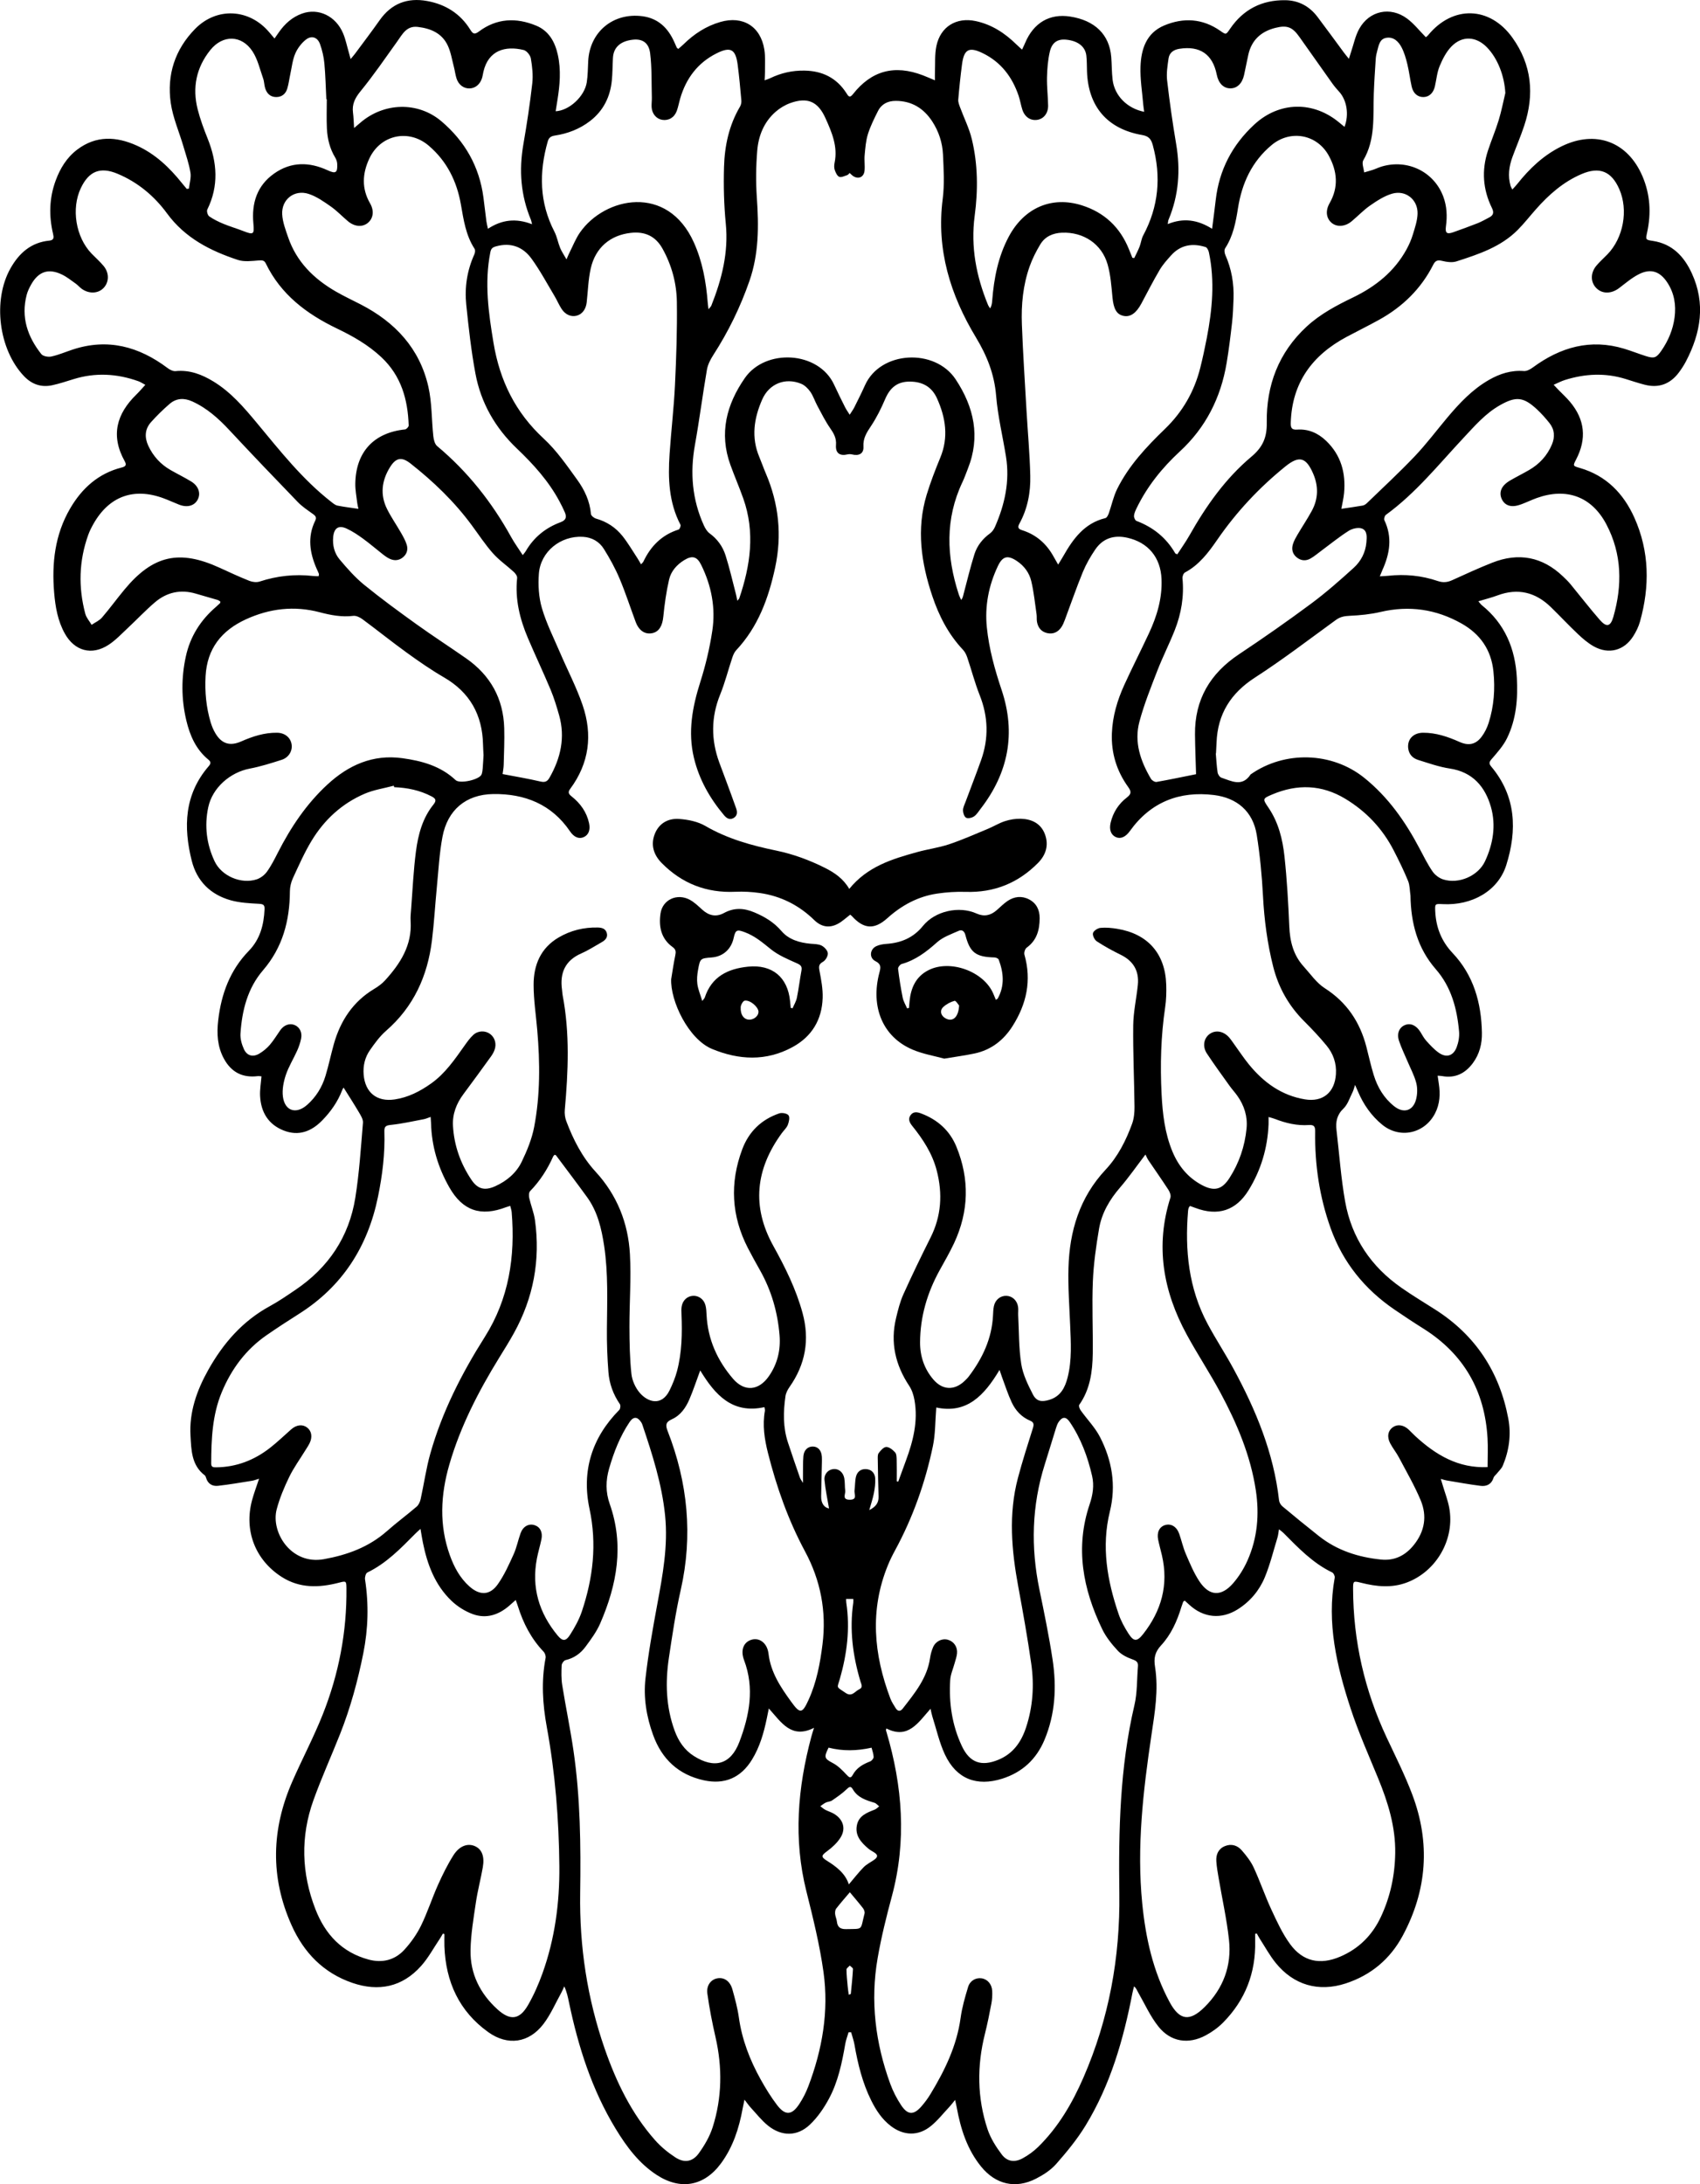 <?xml version="1.0" encoding="UTF-8"?>
<svg id="Layer_1" data-name="Layer 1" xmlns="http://www.w3.org/2000/svg" viewBox="0 0 700.66 900">
  <path d="M609.29,247.73c.74.86,1,1.28,1.37,1.58,9.57,7.69,13.85,17.94,14.51,29.96.47,8.58-.22,17.05-4.02,24.86-1.54,3.18-4.04,5.95-6.38,8.67-1.05,1.22-1.15,1.87-.15,3.07,10.28,12.26,10.71,26.21,6.2,40.59-3.33,10.59-14.07,16.76-26.25,16.09-3.15-.17-3.17-.12-3.03,2.98.31,6.59,2.55,12.31,7.14,17.16,8.69,9.19,11.85,20.51,12.1,32.83.09,4.54-1,8.87-3.76,12.57-3.15,4.23-7.29,6.32-12.68,5.31-.47-.09-.95-.08-1.81-.15.17,1.2.31,2.21.47,3.22.66,4.24.49,8.36-1.53,12.29-4.31,8.37-14.52,10.63-21.8,4.67-4.47-3.66-7.71-8.32-9.97-13.64-.31-.72-.62-1.43-1.2-2.75-.47,1.41-.64,2.21-.99,2.91-1.19,2.33-1.99,5.11-3.79,6.83-2.75,2.63-3.27,5.52-2.87,8.93,1.15,9.81,1.83,19.7,3.56,29.4,2.66,14.97,10.68,26.79,23.14,35.49,4.52,3.16,9.25,6.01,13.91,8.97,16.65,10.57,26.57,25.71,30.19,44.98,1.24,6.61.34,13.16-2.27,19.39-.51,1.21-1.61,2.18-2.45,3.25-.45.57-1.14,1.05-1.34,1.69-.84,2.7-2.85,3.68-5.34,3.37-4.71-.58-9.39-1.46-14.07-2.23-.62-.1-1.23-.32-2.35-.63.36,1.19.61,1.99.85,2.8.89,3,2.03,5.95,2.61,9,2.45,12.95-5.19,26.32-17.53,30.92-6.23,2.32-12.47,1.67-18.72.09-3.26-.82-3.37-.8-3.36,2.55.06,21.43,4.75,41.81,13.84,61.21,3.63,7.75,7.51,15.43,10.53,23.43,7.55,19.93,6.16,39.48-3.93,58.25-5.16,9.6-13.07,16.25-23.5,19.65-11.18,3.64-21.44.67-28.83-8.46-2.47-3.05-4.37-6.56-6.52-9.88-.47-.72-.85-1.5-1.28-2.25-.22.04-.44.08-.67.13,0,1.01-.02,2.01,0,3.02.29,13.02-4.05,24.27-13.19,33.53-2.05,2.08-4.54,3.87-7.11,5.26-7.17,3.87-14.49,2.78-19.57-3.59-3.39-4.25-5.66-9.39-8.4-14.15-.43-.75-.68-1.6-1.64-2.41-.22.89-.49,1.77-.66,2.67-3.71,19.2-9.06,37.87-19.34,54.7-3.45,5.65-7.73,10.85-12.11,15.83-2.22,2.52-5.3,4.5-8.33,6.05-8.39,4.29-16.58,2.39-22.55-4.93-5.8-7.11-8.47-15.54-10.09-24.4-.15-.84-.36-1.67-.68-3.13-1.02,1.25-1.58,2.03-2.23,2.72-2.59,2.75-4.95,5.79-7.87,8.14-5.15,4.13-11.15,3.9-16.4-.11-3.62-2.77-6.06-6.47-8.06-10.49-3.64-7.31-5.54-15.13-6.93-23.12-.3-1.7-.9-3.34-1.37-5.02-.35,0-.69,0-1.04-.01-.46,1.59-1.08,3.14-1.36,4.76-1.35,7.82-2.96,15.62-6.74,22.65-2.07,3.85-4.67,7.65-7.82,10.64-5.21,4.96-11.67,4.95-17.29.43-2.66-2.14-4.81-4.93-7.16-7.46-.76-.82-1.39-1.76-2.54-3.24-.36,1.7-.58,2.69-.76,3.68-1.48,8.11-3.97,15.84-8.91,22.56-6.99,9.49-16.78,11.19-26.64,4.69-7.27-4.79-12.31-11.59-16.75-18.88-9.82-16.12-15.44-33.8-19.27-52.14-.45-2.15-.87-4.3-1.94-6.59-.38.82-.71,1.67-1.15,2.47-2.43,4.38-4.43,9.09-7.43,13.03-5.97,7.83-14.7,9.1-22.72,3.38-12.05-8.61-17.56-20.78-18.1-35.38-.06-1.68,0-3.37,0-5.05-.21-.06-.42-.13-.63-.19-.43.72-.82,1.46-1.29,2.15-2.52,3.75-4.69,7.82-7.67,11.16-7.75,8.69-17.49,10.72-28.35,6.99-11.92-4.09-20-12.44-25.07-23.79-8.84-19.76-8.29-39.54.32-59.19,4.06-9.28,8.83-18.27,12.56-27.67,6.59-16.62,9.94-33.96,9.75-51.91-.03-3.09-.12-3.11-3.12-2.33-8.16,2.11-16.12,2.38-23.59-2.4-10.84-6.94-15.57-19.03-12.2-31.56.76-2.84,1.81-5.59,2.9-8.89-1.2.36-2,.69-2.82.83-4.69.74-9.38,1.57-14.1,2.09-2.3.26-4.18-.78-4.91-3.25-.11-.38-.27-.85-.56-1.07-5.5-4.16-5.53-10.45-5.87-16.32-.57-9.74,2.59-18.67,7.3-27.08,6.16-10.99,14.15-20.19,25.4-26.31,3.68-2,7.15-4.41,10.63-6.76,13.53-9.15,22-21.77,24.59-37.87,1.64-10.22,2.29-20.61,3.16-30.94.12-1.4-.9-3.01-1.69-4.35-2.01-3.42-4.18-6.75-6.29-10.13,0,.01-.37.48-.57,1.01-1.82,4.78-4.7,8.87-8.24,12.5-4.45,4.57-9.72,6.6-15.92,4.15-6.34-2.5-9.36-7.59-9.69-14.24-.13-2.6.35-5.23.57-8.06-.5-.03-1.04-.15-1.55-.09-6.25.77-10.87-1.6-13.9-7.14-2.74-5-3.02-10.39-2.38-15.87,1.25-10.83,4.86-20.65,12.63-28.63,4.64-4.77,6.19-10.73,6.47-17.17.07-1.73-.52-2.1-2.28-2.2-3.91-.21-7.93-.41-11.67-1.45-8.31-2.33-13.93-7.86-16.05-16.27-3.51-13.95-3.05-27.34,6.94-38.94.81-.93,1.15-1.73-.03-2.69-5.18-4.22-7.68-9.98-9.17-16.27-2.06-8.72-2.09-17.48-.2-26.23,1.79-8.27,6.08-15.05,12.48-20.53.56-.48,1.1-.99,1.63-1.5.09-.09.07-.31.14-.64-.34-.21-.7-.55-1.12-.68-3-.89-6.02-1.72-9.02-2.61-6.29-1.86-11.99-.56-16.88,3.62-3.87,3.31-7.38,7.05-11.11,10.53-2.58,2.41-5.04,5.06-7.97,6.96-6.91,4.5-14,2.54-18.01-4.66-2.92-5.23-3.91-11-4.4-16.86-1.02-12.14.31-23.9,6.58-34.65,4.87-8.36,11.64-14.47,21.26-16.91,1.53-.39,2.16-.95,1.26-2.56-5.95-10.64-3.3-19.61,4.74-27.46,1.22-1.19,2.33-2.51,3.74-4.04-.97-.51-1.89-1.15-2.9-1.51-8.8-3.13-17.69-3.63-26.68-.84-2.91.9-5.81,1.86-8.78,2.51-4.55.99-8.46-.39-11.66-3.76-10.43-10.97-12.98-31.24-5.55-44.41,3.54-6.28,8.49-10.69,16-11.42,2.02-.2,1.87-1.38,1.54-2.8-1.74-7.4-1.58-14.71,1.06-21.9,1.85-5.05,4.58-9.54,8.91-12.81,7.78-5.88,16.11-5.45,24.54-1.65,7.61,3.43,13.49,9.05,18.64,15.49.64.8,1.31,1.58,1.96,2.36.3-.04.59-.09.89-.13.25-2.21.98-4.5.63-6.61-.62-3.7-1.87-7.3-2.94-10.92-1.74-5.91-4.3-11.69-5.17-17.71-1.67-11.63,1.71-22.08,10.04-30.57,8.88-9.05,22.27-8.37,30.5,1.35.67.79,1.35,1.58,2.22,2.62.71-1.03,1.21-1.75,1.72-2.47,2.46-3.53,5.51-6.34,9.63-7.81,6.74-2.4,13.89.98,16.91,8.15,1.05,2.48,1.58,5.19,2.34,7.79.22.74.4,1.49.76,2.81.88-1.06,1.41-1.64,1.87-2.27,3.38-4.57,6.83-9.09,10.1-13.74,4.86-6.9,11.46-9.4,19.6-7.91,7.57,1.38,13.66,5.2,17.76,11.82,1.05,1.7,1.72,2.13,3.54.75,7.34-5.51,15.42-5.82,23.63-2.42,5.22,2.16,7.74,6.7,8.91,12.03,1.37,6.23.84,12.45-.17,18.67-.25,1.51-.48,3.02-.73,4.57,5.61-.27,11.92-6.12,12.82-11.9.44-2.84.45-5.74.59-8.62.55-12.13,10.27-20.24,22.38-18.63,6.44.86,10.46,4.79,13.04,10.47.37.82.72,1.66,1.1,2.48.06.13.24.21.61.52.73-.64,1.53-1.29,2.26-2,4.32-4.22,9.25-7.43,15.08-9.11,9.29-2.68,16.6,1.82,18.13,11.35.49,3.05.22,6.23.26,9.35.01.96-.08,1.92-.14,3.34,1.03-.38,1.69-.57,2.3-.87,4.46-2.16,9.15-3.21,14.1-3.13,7.36.11,13.24,2.97,17.29,9.26.7,1.09,1.27,2.29,2.66.52,7.66-9.77,17.14-12.32,28.87-7.84,1.52.58,3,1.24,4.97,2.06,0-1.31-.03-2.23,0-3.15.16-3.69-.14-7.48.62-11.04,1.69-7.95,8.23-11.91,16.17-10.22,6.57,1.4,11.98,4.91,16.72,9.56.68.67,1.41,1.29,2.4,2.2.53-1.13.92-1.91,1.25-2.71,3.49-8.34,10.1-12.23,18.58-10.91,10.21,1.58,16.2,7.45,16.93,16.67.25,3.12.19,6.27.56,9.37.79,6.53,5.97,11.82,13.02,13.21-.14-1.04-.3-1.95-.38-2.87-.43-5.24-1.32-10.5-1.14-15.72.24-7.19,2.39-13.9,9.77-16.99,7.94-3.33,15.79-2.88,23.04,2.16,2.47,1.72,2.37,1.75,4.14-.84,5.45-7.97,13.1-11.84,22.67-11.73,5.52.06,10.02,2.49,13.35,6.9,3.68,4.86,7.25,9.8,10.88,14.7.53.71,1.1,1.38,2.04,2.55.41-1.3.65-2.09.91-2.87,1.08-3.18,1.74-6.6,3.35-9.49,4.15-7.46,12.82-9.32,19.7-4.24,2.85,2.1,5.1,5.02,7.76,7.71.17-.15.63-.46.97-.88,10.15-12.35,25.4-11.93,34.7,1.06,8.01,11.18,9.13,23.4,4.88,36.24-1.45,4.38-3.28,8.62-4.87,12.95-1.42,3.87-1.94,7.83-.77,11.88.11.38.34.72.73,1.5.8-.89,1.44-1.54,2.01-2.25,5.07-6.4,10.87-11.92,18.29-15.55,14.01-6.86,27.26-1.95,33.35,12.37,3.17,7.46,3.62,15.15,1.92,23.02-.68,3.15-.66,3.12,2.37,3.59,7.99,1.22,12.83,6.38,16.01,13.29,5.76,12.49,3.76,24.57-2.38,36.32-.84,1.6-1.83,3.13-2.91,4.58-3.58,4.79-8.31,6.57-14.14,5.06-2.63-.68-5.21-1.54-7.81-2.35-8.4-2.62-16.75-2.2-25.05.41-1.45.45-2.81,1.18-4.63,1.97.89.94,1.42,1.51,1.96,2.07,1.6,1.65,3.32,3.21,4.8,4.97,6.13,7.3,6.91,15.22,2.53,23.67-1.42,2.74-1.41,2.72,1.56,3.58,10.83,3.15,17.97,10.53,22.43,20.49,6.22,13.89,6.37,28.28,2.31,42.78-.59,2.11-1.6,4.17-2.78,6.03-3.76,5.96-10.15,7.64-16.31,4.18-2.33-1.31-4.45-3.12-6.41-4.97-3.83-3.62-7.43-7.47-11.21-11.16-6.32-6.16-13.61-7.99-22.02-4.85-2.43.91-4.97,1.53-7.89,2.42ZM369.55,610.36c.22.06.43.12.65.18,1.06-2.9,2.1-5.8,3.18-8.7,2.98-8.05,5.06-16.25,3.53-24.9-.36-2.03-1.04-4.18-2.17-5.88-5.72-8.62-7.87-17.88-5.41-28.01.79-3.28,1.61-6.61,2.98-9.67,3.55-7.88,7.32-15.66,11.2-23.39,4.48-8.92,5.04-18.1,2.57-27.65-1.82-7.05-5.68-12.92-10.16-18.48-1.11-1.37-1.79-2.9-.53-4.48,1.18-1.48,2.74-1.15,4.3-.56,6.73,2.55,11.75,7,14.49,13.68,5.48,13.37,5.15,26.69-.97,39.79-1.78,3.8-3.9,7.44-5.93,11.12-5.11,9.26-8.03,19.13-8.07,29.74-.02,5.69,1.73,10.91,5.47,15.28,3.82,4.46,8.73,4.6,12.93.55.59-.57,1.19-1.15,1.68-1.81,5.64-7.44,9.5-15.59,9.98-25.09.07-1.31.1-2.65.38-3.93.56-2.59,2.66-4.25,5.09-4.2,2.4.05,4.43,1.84,4.85,4.47.18,1.12,0,2.3.05,3.45.35,6.73.23,13.54,1.27,20.17.68,4.34,2.76,8.57,4.8,12.55,1.49,2.91,3.65,3.18,6.78,2.22,4.64-1.41,6.49-5.07,7.55-9.3,1.8-7.14,1.32-14.39,1.02-21.64-.33-7.82-.91-15.65-.69-23.45.43-15.17,4.61-29.03,15.3-40.44,5.08-5.42,8.41-12.01,10.93-18.94.78-2.16,1.01-4.63.99-6.95-.12-11.19-.66-22.38-.53-33.57.06-5.57,1.33-11.11,1.9-16.68.58-5.73-1.8-9.83-7.02-12.4-3.4-1.67-6.74-3.49-9.9-5.56-.93-.61-1.83-2.45-1.56-3.4.26-.96,1.94-2.03,3.08-2.14,2.26-.22,4.61.01,6.88.38,12.62,2.06,19.82,10.22,20.22,23,.1,3.12.02,6.29-.44,9.37-1.76,11.87-2.08,23.79-1.47,35.75.41,8.09,1.33,16.11,4.48,23.68,2.49,5.98,6.4,10.75,12.17,13.81,5.07,2.69,8.25,1.89,11.34-2.93,3.98-6.2,6.31-13.05,7.03-20.38.49-4.94-.94-9.47-3.81-13.51-1-1.41-2.19-2.68-3.19-4.09-3.16-4.42-6.37-8.81-9.36-13.34-1.9-2.88-1.26-6.25,1.11-7.99,2.47-1.81,5.83-1.22,8.14,1.48.75.87,1.38,1.85,2.06,2.78,1.98,2.73,3.84,5.57,5.97,8.19,6.06,7.44,13.47,12.87,23.15,14.46,7.43,1.22,12.3-2.89,12.77-10.43.28-4.42-1.1-8.37-3.84-11.71-2.87-3.49-5.99-6.8-9.19-9.99-6.35-6.33-10.61-13.81-12.81-22.48-2.44-9.62-3.71-19.38-4.23-29.3-.44-8.37-1.24-16.75-2.56-25.03-1.56-9.8-8.21-15.29-17.63-16.46-14.18-1.75-26.11,2.87-34.65,14.82-1.75,2.45-3.81,3.41-5.79,2.52-2.03-.92-2.84-3.07-2.15-5.96,1.01-4.25,3.29-7.77,6.71-10.39,1.94-1.49,1.8-2.51.47-4.36-4.71-6.56-6.98-13.93-6.67-22.05.27-7.04,2.24-13.66,5.13-19.99,3.25-7.12,6.81-14.09,10.12-21.18,3.32-7.09,5.54-14.47,5.21-22.41-.37-8.91-5.51-15.1-14.1-17.02-5.47-1.23-10.06.2-13.23,4.87-1.98,2.91-3.77,6.03-5.11,9.28-2.66,6.47-4.93,13.11-7.39,19.66-.4,1.07-.85,2.17-1.49,3.1-1.38,2.01-3.36,2.91-5.79,2.38-2.45-.53-3.78-2.24-4.22-4.62-.19-1.04-.02-2.15-.18-3.2-.67-4.55-1.12-9.15-2.18-13.6-.81-3.41-2.91-6.27-5.92-8.28-3.79-2.53-5.89-2.02-7.84,2.09-3.79,7.99-5.44,16.44-4.55,25.23.89,8.87,3.28,17.42,6.11,25.87,5.95,17.83,2.76,34.11-8.66,48.89-.86,1.11-1.62,2.4-2.73,3.16-.87.59-2.49.97-3.27.54-.78-.43-1.28-1.99-1.28-3.06,0-1.17.64-2.36,1.07-3.52,2.12-5.71,4.34-11.39,6.39-17.14,3.2-8.99,2.96-17.88-.58-26.8-2-5.04-3.36-10.32-5.1-15.47-.38-1.14-.95-2.33-1.76-3.19-6.01-6.37-9.91-13.95-12.66-22.15-4.59-13.69-6.63-27.59-2.33-41.75,1.58-5.19,3.55-10.28,5.62-15.3,3.48-8.41,2.22-16.47-1.36-24.42-2.17-4.81-6.01-6.9-11.25-6.91-5.18-.02-8.14,2.6-10.1,7.17-1.65,3.84-3.52,7.66-5.84,11.13-1.78,2.67-3.34,5.05-3.13,8.5.18,2.84-1.79,3.93-4.68,3.22-.6-.15-1.29-.16-1.88-.02-3.18.76-5.02-.53-4.75-3.9.22-2.82-.93-4.79-2.44-6.96-2-2.89-3.58-6.09-5.26-9.2-1.01-1.88-1.66-4-2.87-5.73-.94-1.35-2.31-2.71-3.79-3.32-6.58-2.69-13.19-.01-16.04,6.46-3.4,7.72-4.62,15.62-1.2,23.73.93,2.2,1.7,4.47,2.64,6.66,5.4,12.58,6.76,25.55,3.87,38.95-2.71,12.57-7.02,24.38-16.03,33.99-.75.8-1.24,1.94-1.6,3.01-1.7,5.07-3,10.29-5.01,15.24-3.79,9.34-3.81,18.6-.39,27.98.93,2.55,1.91,5.09,2.85,7.64,1.4,3.79,2.81,7.57,4.15,11.38.52,1.5.47,3.03-1.11,3.91-1.59.89-2.86.1-3.89-1.13-5.86-6.97-10.27-14.69-12.42-23.63-2.59-10.75-.65-21.02,2.62-31.33,2.18-6.86,3.87-13.96,4.94-21.08,1.43-9.42-.35-18.56-4.58-27.14-1.72-3.48-3.68-3.99-6.99-1.97-3.07,1.88-5.45,4.58-6.24,8.01-1.16,5.01-1.87,10.16-2.38,15.29-.36,3.7-1.71,6.21-4.55,6.79-3.03.61-5.51-1.03-6.86-4.66-2.22-5.94-4.16-12-6.63-17.84-1.78-4.22-4.02-8.29-6.45-12.18-1.9-3.04-4.91-4.8-8.66-5.01-9.18-.52-17.46,6.08-18.14,15.23-.35,4.68-.06,9.67,1.25,14.14,1.84,6.28,4.84,12.22,7.43,18.26,3.11,7.26,6.81,14.31,9.36,21.76,4.17,12.2,2.72,23.91-5.13,34.47-1.01,1.36-.67,2.1.51,3.04,3.66,2.89,6.29,6.5,7.28,11.15.59,2.79-.25,4.82-2.23,5.7-1.95.86-3.99.04-5.61-2.36-7.6-11.21-18.69-15.57-31.65-15.4-11.3.15-18.85,6.57-20.94,17.61-1.29,6.85-1.65,13.88-2.33,20.84-.71,7.29-1.11,14.61-2.01,21.88-1.81,14.65-7.54,27.35-18.92,37.24-2.57,2.24-4.65,5.12-6.62,7.94-2.08,2.97-2.91,6.43-2.61,10.1.61,7.41,5.44,11.31,12.77,10.23,5.59-.82,10.47-3.33,15.03-6.57,5.84-4.14,9.77-9.95,13.83-15.67,1.09-1.54,2.21-3.11,3.59-4.37,1.97-1.8,4.9-1.82,6.87-.39,2.01,1.46,2.79,4.13,1.84,6.65-.34.91-.84,1.8-1.41,2.59-3.76,5.2-7.53,10.4-11.37,15.54-2.92,3.91-4.61,8.27-4.33,13.11.45,8.06,3.09,15.49,7.58,22.19,2.62,3.91,5.52,4.62,9.85,2.67,4.72-2.13,8.65-5.43,10.88-10.04,2.2-4.55,4.19-9.39,5.14-14.32,2.53-13.18,2.43-26.54,1.29-39.89-.53-6.23-1.5-12.46-1.51-18.7-.01-8.16,2.88-15.2,10.35-19.56,4.96-2.9,10.34-4.2,16.08-4.08,1.68.04,3.2.43,3.72,2.22.53,1.82-.59,2.98-2.04,3.8-2.79,1.59-5.51,3.35-8.44,4.64-6.71,2.94-8.92,8.09-7.96,15.01.1.73.12,1.48.25,2.21,3.01,15.71,2.3,31.49.89,47.29-.13,1.51.08,3.18.61,4.59,2.87,7.6,6.52,14.8,12.07,20.84,8.87,9.63,13.45,21.17,14.17,34.01.55,10-.23,20.07-.2,30.1.02,6.4.13,12.84.81,19.2.29,2.71,1.62,5.69,3.39,7.77,3.41,4.01,9.1,5.64,12.33-.95,1.26-2.57,2.37-5.28,3.1-8.04,2.01-7.64,2.13-15.47,1.82-23.32-.04-1.06-.1-2.16.07-3.2.42-2.55,2.28-4.26,4.63-4.41,2.3-.15,4.47,1.33,5.15,3.79.37,1.33.42,2.76.49,4.15.51,10.03,4.45,18.71,10.88,26.21,4.74,5.53,10.65,4.97,14.83-1.08,3.52-5.08,4.87-10.79,4.36-16.89-.78-9.4-3.33-18.29-7.96-26.55-1.73-3.09-3.47-6.18-5.09-9.33-6.79-13.2-7.52-26.78-2.33-40.66,2.73-7.31,7.89-12.29,15.23-14.81,1.13-.39,3.25-.02,3.85.79.61.82.18,2.73-.3,3.96-.5,1.25-1.64,2.25-2.46,3.38-10.79,14.78-12.55,30.2-3.48,46.51,4.88,8.79,9.35,17.79,12.02,27.58,3.02,11.06,1.2,21.19-5.38,30.54-.78,1.11-1.47,2.46-1.66,3.78-.92,6.41-1.04,12.82,1.03,19.08,1.6,4.85,3.27,9.68,4.94,14.5.19.54.58,1.02,1.25,2.14,0-1.57-.01-2.38,0-3.18.04-2.63-.05-5.28.18-7.89.23-2.53,1.87-3.98,3.96-3.92,2.1.06,3.47,1.62,3.64,4.2.05.74.03,1.48.02,2.22-.1,4.7-.23,9.39-.31,14.09-.05,2.88,1.23,4.63,3.25,5.02-.64-3.83-1.51-7.76-1.87-11.75-.23-2.5,1.58-4.29,3.69-4.5,2.09-.21,3.99,1.25,4.46,3.76.32,1.68.16,3.45.39,5.16.19,1.39-1.46,3.69,1.83,3.72,3.39.03,1.79-2.36,2-3.83.26-1.87.16-3.8.59-5.62.48-2.03,1.99-3.3,4.16-3.17,2.31.13,3.66,1.69,3.78,3.87.11,2.02-.17,4.11-.56,6.11-.43,2.22-1.18,4.37-1.89,6.91,2.57-1.3,3.91-2.88,3.83-5.53-.16-5.02-.25-10.05-.32-15.07-.01-.98-.13-2.19.37-2.88.79-1.09,2.06-2.52,3.14-2.53,1.23,0,2.69,1.19,3.63,2.23.61.68.61,2.02.64,3.07.08,2.94.03,5.89.03,8.84ZM365.36,712.21c-.13.37-.23.53-.21.67.02.24.12.48.19.71,6.64,22.39,8.39,44.91,2.25,67.76-2.27,8.42-4.38,16.93-5.87,25.51-3.08,17.68-.93,34.98,5.2,51.78,1.12,3.07,2.66,6.05,4.46,8.78,2.76,4.16,5.18,4.21,8.43.48,1.35-1.55,2.59-3.22,3.65-4.97,5.94-9.78,10.88-19.92,12.46-31.47.59-4.3,1.82-8.54,3.08-12.7.8-2.65,3.19-3.92,5.54-3.59,2.43.34,4.27,2.4,4.4,5.22.08,1.72-.01,3.48-.33,5.16-.79,4.21-1.64,8.41-2.68,12.56-3.31,13.19-3.2,26.32,1.08,39.22,1.24,3.73,3.48,7.27,5.87,10.44,2.25,2.99,5.36,3.36,8.66,1.54,2.28-1.25,4.47-2.83,6.33-4.65,8.31-8.14,14.08-18.03,18.67-28.59,10.51-24.16,15.15-49.47,14.8-75.81-.35-26.06.22-52.06,6.22-77.66,1.21-5.15.99-10.63,1.45-15.96.15-1.69-.59-2.29-2.22-2.87-2.18-.77-4.51-1.9-6.05-3.55-2.5-2.68-4.9-5.67-6.48-8.95-7.94-16.48-11.21-33.52-5.15-51.45,1.28-3.8,1.92-7.65,1-11.66-1.83-7.94-4.61-15.46-9.22-22.24-1.5-2.21-2.98-2.26-4.52-.06-.51.73-.83,1.61-1.1,2.47-1.58,5.03-3.08,10.08-4.67,15.11-5.36,16.98-5.79,34.14-2.2,51.52,1.98,9.6,3.96,19.21,5.43,28.9,1.7,11.23,1.13,22.38-3.33,33.04-3.34,7.98-9.13,13.38-17.42,16.01-10.56,3.35-18.9.09-23.61-9.92-2.32-4.94-3.51-10.41-5.18-15.65-.28-.89-.44-1.82-.77-3.23-5.1,5.74-9.25,12.65-18.15,8.13ZM316.87,703.99c-.37,1.82-.61,3-.85,4.18-1.23,5.92-2.89,11.69-6.08,16.89-4.56,7.46-11.28,10.39-19.82,8.53-10.46-2.28-17.33-8.7-20.94-18.68-2.74-7.55-4.04-15.43-3.14-23.34,1.16-10.21,2.98-20.36,4.85-30.47,2.25-12.1,4.49-24.16,3.24-36.55-1.3-12.97-5.26-25.29-9.4-37.56-.1-.31-.25-.61-.43-.89-1.55-2.44-3.24-2.49-4.82-.13-3.95,5.88-6.47,12.37-8.43,19.15-1.42,4.92-1.47,9.72.24,14.56,6.01,16.99,3.01,33.32-3.91,49.25-1.49,3.43-3.79,6.55-6.03,9.58-2.03,2.76-4.74,4.74-8.24,5.54-.7.16-1.59,1.39-1.62,2.16-.12,2.71-.19,5.47.23,8.14,1.43,8.94,3.29,17.82,4.61,26.78,2.87,19.55,3.08,39.26,2.79,58.95-.33,21.99,2.9,43.35,10.11,64.11,4.77,13.72,11.02,26.67,20.73,37.65,2.42,2.74,5.35,5.15,8.42,7.14,3.65,2.37,7.07,1.84,9.62-1.68,2.37-3.28,4.52-6.97,5.74-10.8,3.87-12.19,4.02-24.6,1.16-37.09-1.36-5.93-2.53-11.92-3.36-17.94-.47-3.45,1.54-5.88,4.23-6.31,2.75-.44,5.15,1.21,6.09,4.58,1.06,3.8,2.11,7.65,2.66,11.55,1.28,9.13,4.52,17.53,8.96,25.5,2.04,3.66,4.24,7.27,6.78,10.6,3.4,4.46,6.1,4.27,9.2-.46,1.48-2.26,2.74-4.72,3.69-7.24,5.77-15.18,8.51-30.93,6.26-47.06-1.57-11.22-4.3-22.31-7.06-33.32-5.39-21.5-3.6-42.66,2.06-63.75.28-1.06.63-2.1,1.09-3.59-9.37,4.69-13.43-2.21-18.64-8ZM488.28,659.54c-.38.29-.58.36-.63.49-.26.69-.51,1.39-.73,2.1-1.77,5.82-4.24,11.39-8.36,15.83-2.59,2.8-3.08,5.31-2.5,8.94,1.5,9.47-.12,18.82-1.52,28.23-3.4,22.91-6.07,45.9-3.77,69.16,1.41,14.23,4.45,28,11.29,40.68,4.12,7.63,8.31,8.14,14.49,1.98,7.64-7.62,11.14-16.98,9.98-27.63-.93-8.57-2.84-17.04-4.28-25.56-.38-2.27-.8-4.55-.94-6.84-.17-2.76.82-5.1,3.53-6.22,2.68-1.11,5.17-.31,6.96,1.75,1.87,2.15,3.71,4.49,4.9,7.05,2.63,5.67,4.64,11.63,7.27,17.3,2.28,4.9,4.57,9.93,7.73,14.26,5.28,7.23,12.36,8.72,20.63,5.2,7.7-3.27,13.24-8.83,16.78-16.35,3.92-8.33,5.79-17.14,5.93-26.33.16-10.85-2.98-20.95-7.05-30.86-3.91-9.52-8.12-18.96-11.32-28.72-5.73-17.47-9.94-35.26-6.56-53.91.12-.65-.46-1.87-1.03-2.15-7.99-3.83-13.97-10.11-20.06-16.25-.47-.48-1.04-.86-1.89-1.54-.25,1.44-.32,2.43-.6,3.35-1.68,5.49-3.04,11.12-5.23,16.41-2.26,5.47-6.06,10-11.16,13.22-6.76,4.26-14.12,3.53-19.99-1.89-.6-.55-1.2-1.1-1.87-1.7ZM173.3,629.99c-1.04.96-1.65,1.49-2.21,2.06-5.98,6.03-11.88,12.14-19.7,15.92-.64.31-1.08,1.93-.94,2.84,1.58,10.21,1.31,20.36-.72,30.48-2.27,11.33-5.3,22.45-9.56,33.21-3.61,9.11-7.67,18.06-10.98,27.27-5.39,15.01-4.96,30.11.83,44.97,4.02,10.33,10.93,17.76,21.92,20.71,5.63,1.51,10.81.23,14.72-4.05,2.69-2.94,5.09-6.32,6.84-9.88,2.68-5.46,4.54-11.31,7.03-16.87,1.88-4.19,3.93-8.36,6.38-12.22,2.45-3.86,5.85-5,8.77-3.74,2.88,1.24,4.11,4.16,3.31,8.73-.85,4.87-2.14,9.66-2.86,14.55-.96,6.5-2.08,13.05-2.2,19.59-.18,9.73,3.93,17.92,11.13,24.43,5.26,4.75,9.08,4.28,12.59-1.82,2.37-4.11,4.31-8.54,5.92-13.01,5.13-14.27,7.11-29.14,6.97-44.21-.18-19.21-1.7-38.35-5.17-57.29-1.74-9.48-2.33-18.95-.5-28.49.15-.79-.25-1.98-.82-2.58-5.13-5.37-8.41-11.75-10.6-18.76-.23-.75-.52-1.47-.9-2.54-1.08.95-1.86,1.65-2.65,2.34-4.43,3.84-9.55,5.51-15.12,3.45-3.14-1.17-6.24-3.11-8.67-5.43-6.81-6.49-9.99-14.96-11.81-24-.34-1.67-.59-3.36-.99-5.64ZM613.12,604.54c0-4.07.2-8.02-.03-11.94-1.14-19.54-9.8-34.71-26.49-45.18-3.98-2.49-7.89-5.09-11.77-7.73-12.35-8.41-21.35-19.48-26.41-33.62-4.6-12.87-6.57-26.17-6.37-39.8.03-1.96-.36-2.86-2.57-2.7-4.85.34-9.49-.75-13.99-2.5-.72-.28-1.48-.46-2.65-.81,0,1.31.03,2.19,0,3.06-.41,9.75-3.13,18.86-8.24,27.13-5.22,8.45-12.69,10.77-21.94,7.27-.74-.28-1.49-.54-2.21-.8-.28.41-.48.59-.54.81-.12.39-.21.8-.24,1.21-1.36,16.22.23,31.96,8.04,46.56,3.34,6.24,7.24,12.18,10.62,18.4,9.27,17.04,16.63,34.76,18.83,54.28.1.88.67,1.91,1.35,2.48,4.99,4.17,10.02,8.29,15.13,12.32,7.48,5.91,16.19,8.68,25.54,9.64,5.63.58,10.09-1.68,13.58-6.06,4.47-5.6,5.48-11.91,2.78-18.36-2.53-6.04-5.85-11.76-8.92-17.57-1.07-2.03-2.55-3.85-3.63-5.88-1.44-2.7-.94-5.22,1.08-6.65,1.9-1.35,4.4-1,6.51.96.97.9,1.85,1.88,2.82,2.77,8.36,7.68,17.64,13.24,29.74,12.7ZM177.47,460.24c-1.21.41-1.95.77-2.73.92-4.5.85-8.99,1.87-13.53,2.35-2.08.22-2.87.54-2.79,2.78.29,9.02-.8,17.92-2.61,26.75-4.21,20.63-14.65,37.02-32.62,48.37-4.46,2.81-8.87,5.7-13.21,8.69-8.6,5.92-14.59,13.98-18.57,23.54-3.92,9.41-4.33,19.38-4.36,29.39,0,1.56.82,1.6,2.07,1.59,8.32-.09,15.66-2.95,22.14-8,3.05-2.37,5.84-5.07,8.74-7.63,2.15-1.9,4.63-2.22,6.52-.81,1.89,1.4,2.35,3.91,1.09,6.48-.54,1.1-1.25,2.13-1.9,3.18-2.2,3.58-4.7,7.01-6.52,10.77-2.07,4.27-3.94,8.73-5.15,13.3-2.5,9.42,5.9,23.01,19.45,20.56,9.69-1.75,18.55-4.99,26.04-11.61,3.94-3.49,8.2-6.62,12.2-10.05.83-.71,1.39-1.97,1.64-3.08,1.38-6.26,2.26-12.66,4-18.82,4.86-17.19,12.91-32.95,22.42-47.98,10-15.81,12.61-33.19,11.1-51.47-.07-.84-.38-1.65-.6-2.58-.79.25-1.26.38-1.72.55-10.42,3.98-17.9,1.49-23.41-8.23-4.62-8.14-7.27-16.93-7.5-26.36-.02-.72-.09-1.43-.17-2.61ZM350.21,71.27c-.4.36-.65.76-.99.87-1.11.34-2.46,1.08-3.32.72-.88-.37-1.5-1.78-1.87-2.86-.3-.89-.24-1.99-.05-2.94,1.39-6.65-1.12-12.49-3.73-18.3-3.1-6.92-7.38-8.85-14.53-6.29-2.19.79-4.34,2.09-6.09,3.63-4.76,4.18-7.03,9.85-7.53,15.95-.53,6.46-.61,13.01-.16,19.47.81,11.6.84,23.03-3.04,34.2-3.75,10.8-8.72,20.98-14.92,30.58-1.18,1.83-2.26,3.93-2.62,6.04-1.77,10.31-3.09,20.69-4.94,30.98-2.06,11.46-1.16,22.48,3.65,33.11.56,1.23,1.33,2.57,2.38,3.33,3.2,2.34,5.42,5.41,6.58,9.06,1.67,5.24,2.88,10.63,4.28,15.96.21.79.34,1.6.58,2.76.51-.62.73-.78.8-.99,4.61-13.56,6.59-27.24,1.65-41.16-1.65-4.66-3.63-9.2-5.31-13.85-4.71-13.03-1.61-24.87,5.97-35.78,8.52-12.26,30.38-11.12,36.78,2.75,1.45,3.14,2.99,6.24,4.54,9.33.46.91,1.07,1.75,1.88,3.05.82-1.3,1.45-2.12,1.9-3.03,1.51-3.02,3.03-6.04,4.41-9.12,6.38-14.24,28.83-15.34,37.37-2.42,7.57,11.45,10.28,23.61,5.02,36.83-.73,1.84-1.37,3.72-2.22,5.5-7.2,15.2-6.61,30.64-1.53,46.24.26.8.66,1.55,1,2.32.71-.87.79-1.66.99-2.42,1.46-5.48,2.77-11.01,4.47-16.41,1.11-3.5,3.36-6.37,6.41-8.58.88-.64,1.62-1.68,2.06-2.7,4.05-9.22,6.16-18.79,4.55-28.9-1.34-8.38-3.38-16.69-4.07-25.11-.73-8.89-3.75-16.48-8.33-24.07-10.54-17.45-16.37-36.22-13.69-57.05.77-5.99.4-12.17.12-18.24-.22-4.9-1.73-9.57-4.45-13.73-3.54-5.4-8.46-8.43-15.04-8.44-3.24,0-5.84,1.28-7.31,4.2-1.55,3.08-3.11,6.21-4.14,9.49-.86,2.75-1.08,5.74-1.35,8.64-.2,2.12.16,4.29-.04,6.41-.27,2.85-2.77,3.78-5.02,2.01-.37-.29-.7-.64-1.13-1.04ZM147.73,209.69c-.18-.88-.4-1.65-.49-2.43-.31-2.69-.86-5.39-.8-8.08.25-12.99,7.67-20.91,20.49-22.23.58-.06,1.53-1.07,1.51-1.62-.34-10.71-3.08-20.45-11.22-28.11-5.42-5.1-11.77-8.7-18.39-11.88-12.47-5.99-23.09-13.99-29.29-26.81-.61-1.25-1.45-1.32-2.8-1.22-2.9.21-6.05.67-8.7-.21-11.39-3.76-21.77-9.03-29.2-19.17-5.25-7.16-12.06-12.86-20.41-16.34-7.12-2.97-11.79-1.08-15.11,5.91-4.02,8.46-2.1,20.21,4.4,26.97,1.66,1.72,3.48,3.3,4.99,5.13,2.37,2.87,2.29,6.61.01,9.03-2.22,2.36-6.01,2.55-9.03.38-.86-.62-1.56-1.48-2.42-2.1-1.87-1.33-3.69-2.8-5.74-3.79-5.51-2.66-9.64-1.28-12.67,4.08-.76,1.35-1.47,2.8-1.86,4.29-2.42,9.21.35,17.25,6.03,24.42.71.9,2.86,1.28,4.15.99,2.96-.65,5.79-1.87,8.68-2.83,14.5-4.81,27.37-1.31,39.23,7.6.91.69,2.23,1.36,3.28,1.25,5.82-.58,10.85,1.37,15.66,4.31,7.15,4.38,12.51,10.64,17.78,16.98,9.58,11.52,18.84,23.35,30.78,32.64.76.59,1.59,1.3,2.48,1.48,2.72.55,5.48.87,8.67,1.34ZM552.86,209.66c3.13-.47,5.96-.85,8.76-1.34.6-.11,1.24-.5,1.69-.94,6.62-6.41,13.4-12.66,19.74-19.33,4.76-5,8.93-10.56,13.37-15.86,5.05-6.02,10.38-11.71,17.3-15.67,4.46-2.55,9.13-4.04,14.38-3.63,1.19.09,2.63-.72,3.68-1.49,11.38-8.37,23.73-11.91,37.65-7.7,2.99.91,5.91,2.07,8.89,3.02,3.45,1.09,4.36.77,6.44-2.24,2.85-4.13,4.76-8.66,5.42-13.65.68-5.15-.11-10.04-3.01-14.44-3.02-4.59-6.81-5.87-11.68-3.41-2.96,1.49-5.55,3.75-8.23,5.77-3.22,2.41-6.99,2.41-9.42-.13-2.36-2.47-2.36-6.22.16-9.2,1.38-1.63,3-3.05,4.49-4.59,6.62-6.81,8.7-18.26,4.9-26.91-3.23-7.37-8.18-9.36-15.56-6.19-7.51,3.22-13.47,8.48-18.81,14.52-2.51,2.84-4.85,5.84-7.51,8.52-6.99,7.01-16.14,10.01-25.23,12.94-1.82.59-4.12.22-6.07-.25-1.86-.45-2.71.08-3.5,1.63-5.03,9.95-12.67,17.36-22.36,22.71-4.4,2.43-8.91,4.65-13.34,7.01-14.16,7.57-22.53,18.9-23.02,35.39-.06,2.11.36,2.98,2.68,2.82,4.61-.31,8.56,1.44,11.86,4.59,6.19,5.91,8.2,13.31,7.43,21.61-.2,2.1-.72,4.18-1.12,6.43ZM228.61,475.83c-.19.2-.48.39-.6.66-2.36,5.32-5.45,10.13-9.53,14.33-.55.56-.55,1.97-.34,2.88.69,3.05,1.92,6,2.35,9.07,2.28,16.45-.63,31.99-8.67,46.53-1.91,3.46-4.01,6.81-6.09,10.18-8.54,13.87-15.97,28.26-20.53,43.99-3.62,12.49-4.26,24.98.22,37.42,1.75,4.86,4.16,9.35,8.08,12.83,4.24,3.76,8.38,3.71,11.65-.89,2.68-3.77,4.61-8.12,6.54-12.37,1.25-2.75,1.83-5.81,2.86-8.67,1.01-2.82,3.35-4.1,5.75-3.35,2.3.71,3.45,2.93,2.86,5.81-.55,2.66-1.36,5.27-1.87,7.94-2.31,11.97.9,22.51,8.58,31.77,1.97,2.38,3.35,2.39,5.05-.28,1.93-3.03,3.74-6.26,4.88-9.65,4.63-13.8,6.29-27.74,3.17-42.31-3.33-15.55.96-29.32,12.27-40.76.45-.46.6-1.87.24-2.39-2.73-3.98-4.34-8.4-4.71-13.13-.47-5.98-.69-12-.63-18.01.1-11.37.56-22.75-1.14-34.05-1.08-7.13-2.7-14.12-7.04-20.1-4.2-5.79-8.52-11.48-12.8-17.21-.08-.11-.28-.13-.54-.25ZM472.08,475.76c-3.63,4.76-6.82,9.36-10.45,13.57-4.31,4.99-7.55,10.52-8.65,16.96-1.23,7.2-2.26,14.49-2.56,21.78-.41,9.86.08,19.76-.04,29.64-.1,7.48-1.08,14.8-5.58,21.18-.3.43.2,1.69.66,2.33,2.61,3.65,5.87,6.96,7.9,10.9,4.96,9.64,6.73,19.91,4.08,30.67-3.57,14.48-1.11,28.47,3.58,42.23.97,2.85,2.46,5.58,4.1,8.13,2.15,3.34,3.52,3.35,6.01.2,7.55-9.59,10.57-20.32,7.77-32.42-.5-2.17-1.12-4.31-1.56-6.48-.63-3.03.51-5.34,2.87-6.04,2.47-.73,4.78.66,5.82,3.64.95,2.72,1.56,5.57,2.69,8.21,1.65,3.84,3.27,7.77,5.55,11.25,4.06,6.2,9.01,6.54,13.92.93,2.45-2.8,4.51-6.13,6.01-9.53,4.07-9.2,4.89-18.93,3.39-28.82-2.18-14.37-7.78-27.55-14.59-40.22-4.36-8.12-9.47-15.83-13.88-23.93-9.73-17.88-13.06-36.6-6.73-56.46.29-.9-.25-2.31-.83-3.21-2.67-4.12-5.51-8.14-8.26-12.22-.48-.72-.8-1.54-1.2-2.31ZM199.28,311.05c-.08-1.7-.17-3.01-.2-4.33-.28-12.18-5.43-21.42-16.12-27.62-5.26-3.05-10.29-6.54-15.22-10.1-6.21-4.48-12.18-9.29-18.34-13.84-1.05-.78-2.59-1.53-3.79-1.39-4.79.59-9.35-.3-13.91-1.5-10.48-2.75-20.58-1.55-30.35,2.93-10.04,4.6-16.02,12.09-16.62,23.43-.34,6.48.24,12.84,2.11,19.06.47,1.56,1.12,3.12,1.96,4.51,2.6,4.35,6.03,5.34,10.64,3.3,4.71-2.08,9.56-3.65,14.77-3.57,3.26.05,5.57,2.03,5.98,4.85.39,2.65-1.19,5.38-4.1,6.31-4.31,1.37-8.65,2.76-13.08,3.6-8.16,1.54-15.46,7.89-17.18,15.95-1.63,7.63-.71,15.14,2.59,22.2,2.86,6.14,10.96,9.61,17.38,7.5,1.6-.52,3.23-1.78,4.22-3.15,1.77-2.45,3.15-5.21,4.53-7.91,5.32-10.42,11.75-20.03,20.4-28.01,8.72-8.04,18.75-12.51,30.83-10.86,8.09,1.1,15.84,3.23,22.02,9.05,1.73,1.63,9.97-.18,10.72-2.44.26-.77.36-1.61.43-2.43.16-1.97.25-3.94.34-5.54ZM501.22,310.41s-.09.01-.13.02c.23,2.62.35,5.26.75,7.85.12.81.86,1.94,1.56,2.17,4.18,1.4,8.59,3.95,12.04-1.34,14.04-9.86,33.52-9.31,46.83,1.39,9.88,7.94,16.97,18.07,22.82,29.17,1.69,3.2,3.3,6.47,5.35,9.44.99,1.44,2.74,2.75,4.41,3.27,6.38,2.01,14.35-1.42,17.19-7.46,3.35-7.14,4.61-14.85,2.45-22.4-2.38-8.34-7.51-14.42-16.95-15.84-4.44-.67-8.77-2.21-13.09-3.56-2.24-.7-3.78-2.33-4.06-4.82-.41-3.66,2.09-6.35,6.14-6.37,5.29-.03,10.21,1.64,14.98,3.77,3.73,1.67,6.68,1.14,9.14-2.12,1.26-1.67,2.25-3.67,2.89-5.67,2.21-6.92,2.72-14.03,1.98-21.25-.91-8.88-5.43-15.38-13.13-19.73-10.5-5.92-21.59-7.53-33.39-4.77-4.12.96-8.42,1.39-12.66,1.58-2.16.1-3.91.39-5.7,1.68-11.06,8.02-21.91,16.36-33.38,23.76-10.01,6.46-15.4,15-15.86,26.79-.06,1.48-.14,2.96-.22,4.44ZM264.2,232.53c.55-.61.83-.81.96-1.09,3.03-6.41,7.63-11.06,14.54-13.24.44-.14.99-1.54.76-1.97-4.83-9.23-5.17-19.15-4.49-29.18.64-9.45,1.76-18.87,2.22-28.33.55-11.42.94-22.87.78-34.31-.11-7.7-2.12-15.15-5.94-21.99-2.88-5.16-7.28-7.11-13.02-6.47-8.48.94-14.61,6.09-16.54,14.69-1.02,4.55-1.15,9.3-1.66,13.95-.32,2.87-1.88,4.93-4.2,5.51-2.22.55-4.57-.41-6.12-2.76-1.12-1.71-1.91-3.64-2.97-5.41-3.08-5.14-5.92-10.47-9.43-15.31-3.51-4.85-8.47-6.83-14.61-5.12-1.51.42-2.08.9-2.39,2.47-2.49,12.56-.75,24.9,1.31,37.31,2.57,15.5,8.98,28.65,20.69,39.45,5.32,4.91,9.55,11.08,13.83,16.99,2.98,4.12,5.19,8.78,5.64,14.07.06.71,1.24,1.66,2.08,1.9,4.45,1.25,8.14,3.68,10.96,7.24,2.24,2.83,4.07,5.98,6.06,9,.48.73.9,1.51,1.54,2.6ZM436.13,232.63c.85-1.4,1.49-2.39,2.07-3.42,4.07-7.16,8.73-13.64,17.41-15.73.6-.14,1.12-1.24,1.39-1.99,1.17-3.31,1.88-6.84,3.42-9.96,4.78-9.66,12.08-17.41,19.74-24.81,7.24-7,12.07-15.38,14.52-25.11,1.02-4.07,1.9-8.18,2.7-12.3,2.25-11.72,3.38-23.49.87-35.32-.17-.82-.74-1.99-1.38-2.19-5.38-1.7-10.29-.93-14.2,3.43-1.7,1.89-3.44,3.83-4.72,6-2.67,4.53-5.06,9.23-7.55,13.88-2.12,3.95-4.56,5.65-7.35,5.05-2.89-.61-4.09-2.94-4.54-7.6-.44-4.57-.76-9.25-2.01-13.62-2.41-8.45-9.97-13.4-18.77-13.06-3.79.15-7.01,1.57-8.97,4.82-1.73,2.86-3.27,5.92-4.39,9.07-2.73,7.7-3.51,15.77-3.2,23.87.44,11.76,1.22,23.51,1.89,35.27.52,9.04,1.36,18.07,1.57,27.11.17,6.88-1.11,13.63-4.5,19.78-.82,1.49-.46,2.17,1.13,2.67,5.77,1.82,10.02,5.53,12.93,10.8.54.98,1.11,1.94,1.93,3.37ZM288.59,564.71c-1.62,4.38-2.87,8.2-4.45,11.88-1.48,3.46-3.66,6.62-7.18,8.2-2.65,1.19-2.73,2.47-1.78,4.9,8.3,21.28,10.46,43.03,5.38,65.48-2.09,9.23-3.48,18.62-4.88,27.99-1.52,10.14-1.2,20.22,2.38,29.99,1.57,4.28,4,7.94,7.93,10.43,8.47,5.38,15.2,3.51,18.74-5.79,4.16-10.95,6.31-22.15,1.94-33.73-1.62-4.28-.08-7.6,3.3-8.46,3.14-.8,6.27,1.47,6.78,5.83.91,7.75,5.03,13.84,9.39,19.85,3.61,4.99,4.51,4.88,7.11-.83,3.32-7.28,4.77-15.05,5.75-22.92,1.69-13.5-.77-26.3-7.19-38.24-6.92-12.86-11.73-26.48-15.29-40.59-1.44-5.7-2.32-11.47-1.26-17.37.08-.43-.11-.9-.2-1.51-13.2,2.89-20.32-5.01-26.45-15.11ZM385.89,579.96c-.46,5.58-.34,10.9-1.41,15.98-3.14,14.98-8.22,29.32-15.54,42.82-1.1,2.02-2.13,4.1-3,6.23-7.54,18.45-5.84,36.75,1.04,54.93.52,1.37,1.37,2.62,2.14,3.88.84,1.37,1.92,1.56,2.94.24,4.89-6.31,10.05-12.47,11.26-20.8.22-1.53.64-3.08,1.25-4.5,1.07-2.49,3.71-3.72,6.07-3.08,2.46.67,4.07,2.92,3.8,5.65-.13,1.37-.64,2.71-1,4.06-.62,2.3-1.67,4.57-1.81,6.9-.58,9.43.76,18.6,4.81,27.21,3.22,6.85,8.01,8.53,15.04,5.64,6.03-2.48,9.4-7.26,11.38-13.22,2.86-8.61,3.44-17.49,2.17-26.38-1.51-10.6-3.39-21.14-5.34-31.67-2.77-14.96-4.11-29.91-.15-44.84,1.83-6.92,4.03-13.75,6.18-20.58.48-1.54.41-2.38-1.22-3.07-3.5-1.47-5.97-4.18-7.53-7.53-1.56-3.34-2.68-6.89-3.98-10.35-.29-.78-.54-1.58-1.03-3.01-6.24,10.47-13.45,18.21-26.09,15.49ZM485.23,228.41c1.64-2.54,3.46-5.06,4.98-7.75,6.86-12.14,14.83-23.47,25.54-32.46,4.65-3.9,6.45-7.87,6.35-13.99-.23-15.39,4.87-28.94,16.43-39.63,5.64-5.22,12.35-8.74,19.18-12.04,9.27-4.49,17.02-10.66,22.03-19.84,1.06-1.94,1.95-4,2.59-6.11.85-2.8,1.85-5.69,1.92-8.57.14-5.8-4.92-9.83-10.5-8.21-3.21.94-6.22,2.91-9.02,4.85-2.76,1.91-5.1,4.42-7.7,6.57-2.66,2.21-6.03,2.41-8.17.62-2.24-1.87-2.67-4.97-.87-8.11,3.79-6.61,3.16-13.17-.31-19.55-4.83-8.88-15.83-10.86-23.56-4.43-8.15,6.78-12.26,15.73-13.88,26-.91,5.8-2,11.52-5.31,16.58-.41.63-.26,1.92.09,2.7,2.56,5.77,3.6,11.8,3.38,18.07-.11,3.29-.24,6.59-.61,9.86-.63,5.56-1.31,11.13-2.24,16.65-2.4,14.26-8.57,26.54-19.3,36.43-7.26,6.7-13.39,14.31-17.75,23.25-.5,1.03-1.02,2.13-1.12,3.23-.06.69.46,1.91,1.02,2.12,6.89,2.6,12.28,6.94,15.98,13.35.07.12.28.15.84.41ZM215.45,228.75c.66-.86,1-1.21,1.23-1.62,3.32-5.73,8.19-9.66,14.32-11.93,2.38-.88,2.62-2.19,1.78-4.14-.65-1.51-1.4-2.98-2.17-4.43-4.48-8.39-10.77-15.33-17.6-21.84-8.92-8.5-14.81-18.8-17.06-30.86-1.75-9.37-2.8-18.88-3.78-28.37-.73-7.14.33-14.14,3.34-20.76.3-.66.43-1.75.09-2.28-3.64-5.57-4.52-11.94-5.64-18.27-1.68-9.54-5.76-17.82-13.24-24.21-8.23-7.03-19.9-4.56-24.5,5.29-2.88,6.15-3.24,12.33.31,18.47,1.8,3.11,1.29,6.27-.96,8.08-2.24,1.8-5.42,1.57-8.14-.7-2.4-2.01-4.56-4.33-7.11-6.11-2.87-2-5.87-4.13-9.14-5.18-5.88-1.89-11.21,2.29-10.87,8.44.17,3.18,1.39,6.36,2.44,9.43,3.46,10.1,10.56,17.1,19.59,22.32,3.35,1.94,6.86,3.58,10.3,5.35,14.2,7.3,24.34,18.14,27.92,33.95,1.49,6.59,1.3,13.55,2.03,20.33.15,1.43.59,3.27,1.58,4.1,12.62,10.55,22.61,23.19,30.54,37.55,1.34,2.43,3,4.68,4.76,7.41ZM162.47,324.38c-.06-.21-.12-.42-.17-.63-4.02,1.08-8.24,1.69-12.03,3.32-9.34,4.02-16.61,10.71-21.85,19.37-2.97,4.91-5.3,10.23-7.72,15.46-.76,1.65-1.21,3.61-1.22,5.43-.08,12.08-2.99,23.07-11.07,32.47-6.39,7.43-8.66,16.55-9.3,26.08-.14,2.11.52,4.44,1.41,6.4,1.26,2.8,3.76,3.44,6.39,1.85,1.6-.96,3.11-2.21,4.32-3.62,1.6-1.86,2.87-4.01,4.29-6.02,1.55-2.19,3.92-3,6.01-2.08,2.01.89,3.1,3.04,2.56,5.6-.35,1.68-.91,3.35-1.61,4.91-1.52,3.38-3.53,6.58-4.69,10.07-.93,2.8-1.56,6-1.19,8.88.78,5.95,5.46,7.39,9.96,3.42,3.69-3.25,6.18-7.31,7.59-11.96,1.32-4.33,2.22-8.78,3.45-13.14,2.73-9.63,7.9-17.49,16.66-22.73,1.61-.96,3.19-2.12,4.44-3.49,6.29-6.91,11.17-14.47,10.54-24.41-.11-1.72.08-3.46.22-5.18.61-7.88.95-15.79,1.98-23.62.91-6.87,2.69-13.63,7.19-19.22,1.33-1.65,1.01-2.46-.71-3.36-4.85-2.55-10.05-3.61-15.46-3.81ZM581.33,368.99c-.31-2.01-.24-4.17-.99-6-1.75-4.26-3.78-8.41-5.89-12.51-4.62-9.01-11.33-16.12-20-21.35-9.7-5.85-19.77-6.13-30.07-1.78-4.11,1.74-4.05,1.81-1.53,5.53,4.09,6.04,5.79,12.97,6.55,20.01,1.03,9.56,1.57,19.19,1.98,28.81.26,6.22,1.67,11.87,5.93,16.55,2.8,3.08,5.27,6.75,8.68,8.93,9.08,5.81,14.49,13.9,17.15,24.11,1.02,3.9,1.86,7.86,3.05,11.7,1.56,5.04,4.2,9.49,8.4,12.83,3.89,3.1,7.83,1.96,9.06-2.86.55-2.14.61-4.66.05-6.78-.8-3.07-2.37-5.94-3.61-8.89-1.18-2.8-2.54-5.54-3.49-8.42-1-3.01.11-5.53,2.42-6.48,2.34-.96,4.69.09,6.38,2.8.78,1.26,1.47,2.61,2.45,3.69,1.59,1.75,3.23,3.56,5.15,4.91,3.1,2.18,5.98,1.33,7.34-2.22.77-2.01,1.2-4.36,1.02-6.49-.83-9.42-3.19-18.38-9.59-25.71-7.61-8.72-10.28-19.11-10.44-30.38ZM492.96,318.98c-.15-5.35-.38-10.84-.44-16.34-.14-14.41,6.25-25.15,18.17-33.07,10.08-6.7,20.01-13.65,29.73-20.86,6.13-4.55,11.89-9.63,17.55-14.77,2.95-2.69,4.82-6.29,5.19-10.41.19-2.14.44-4.83-1.77-5.72-1.5-.6-3.98-.04-5.47.89-3.89,2.45-7.47,5.38-11.17,8.12-1.52,1.12-2.97,2.37-4.6,3.31-1.95,1.13-4,.96-5.77-.51-1.79-1.49-2.15-3.5-1.43-5.61.44-1.31,1.14-2.55,1.85-3.75,1.92-3.26,4.04-6.42,5.85-9.74,2.74-5.03,2.81-10.25.52-15.48-2.91-6.66-5.76-7.39-11.38-2.85-10.84,8.75-20.25,18.82-28.16,30.31-3.6,5.22-7.43,10.3-13.26,13.4-.61.32-1.08,1.62-1.01,2.4.71,7.38-.48,14.5-3.17,21.33-2.24,5.67-5.02,11.12-7.22,16.8-2.67,6.89-5.44,13.8-7.35,20.92-2.27,8.44.44,16.29,4.77,23.59.4.67,1.61,1.38,2.3,1.26,5.41-.95,10.79-2.09,16.28-3.19ZM207.16,318.96c5.44,1.05,10.55,1.89,15.58,3.07,1.92.45,2.86-.02,3.77-1.62,4.58-8.06,6.51-16.53,3.94-25.66-1.01-3.56-2.09-7.13-3.51-10.54-2.99-7.14-6.32-14.14-9.35-21.26-3.36-7.9-5.37-16.08-4.45-24.79.08-.79-.69-1.87-1.37-2.49-2.83-2.6-6.07-4.81-8.6-7.67-3.21-3.62-5.89-7.72-8.78-11.63-7.15-9.69-15.74-17.94-25.16-25.36-3.7-2.91-6.06-2.44-8.53,1.56-3.39,5.49-4.1,11.31-1.17,17.18,1.69,3.38,3.87,6.51,5.75,9.79.89,1.56,1.81,3.17,2.34,4.87.63,2.02.1,3.95-1.65,5.32-1.65,1.29-3.51,1.38-5.36.52-.96-.45-1.85-1.07-2.69-1.73-2.79-2.18-5.47-4.51-8.33-6.59-2.12-1.54-4.34-3.03-6.71-4.12-3.31-1.52-5.19-.26-5.55,3.41-.34,3.43.48,6.73,2.64,9.29,3.11,3.7,6.36,7.39,10.08,10.43,6.96,5.67,14.21,10.97,21.5,16.21,6.75,4.85,13.75,9.37,20.57,14.13,9.99,6.97,15.36,16.56,15.7,28.79.14,5.01-.09,10.04-.22,15.06-.03,1.29-.29,2.58-.45,3.83ZM233.48,106.89c.6-1.37.85-2.03,1.17-2.65,1.45-2.85,2.61-5.91,4.43-8.5,10.17-14.5,35.99-20.12,46.91,4.19,3.53,7.86,5.02,16.16,5.69,24.66.06.77.18,1.54.33,2.84.64-.81,1.02-1.12,1.18-1.52,4.29-10.83,7.12-21.83,5.95-33.71-.76-7.76-.96-15.62-.73-23.42.25-8.7,2.05-17.16,6.58-24.83.43-.72.64-1.73.56-2.57-.43-4.92-.88-9.84-1.52-14.73-.84-6.41-2.93-7.57-8.76-4.63-7.71,3.88-12.48,10.27-14.9,18.47-.51,1.74-.82,3.54-1.44,5.23-1.02,2.74-3.38,4.09-6.01,3.66-2.42-.4-4.2-2.49-4.36-5.28-.07-1.31.14-2.63.1-3.95-.17-6.06.04-12.18-.7-18.18-.54-4.4-3.24-6.02-7.02-5.62-5.16.54-8.06,3.11-8.31,7.45-.18,3.12-.15,6.26-.46,9.37-.67,6.78-3.49,12.47-8.97,16.7-4.28,3.29-9.15,5.17-14.45,5.98-1.51.23-2.5.71-2.98,2.38-3.64,12.76-3.5,25.19,2.74,37.24,1.07,2.08,1.46,4.5,2.35,6.68.59,1.45,1.51,2.76,2.62,4.73ZM466.71,106.23c.26.04.51.08.77.12.74-1.57,1.57-3.11,2.2-4.72.59-1.51.74-3.23,1.5-4.63,6.36-11.86,7.47-24.2,3.96-37.14-.7-2.59-1.69-3.76-4.43-4.23-14.32-2.48-22.22-11.73-22.7-26.21-.07-2.14-.03-4.29-.26-6.42-.4-3.79-3.46-6.17-8.29-6.65-3.54-.35-5.89,1.09-6.79,5.01-.78,3.41-1.07,6.99-1.15,10.51-.09,3.86.39,7.73.46,11.6.06,3.2-1.83,5.54-4.51,5.92-2.77.4-5.14-1.18-6.12-4.24-.6-1.88-.91-3.86-1.54-5.72-2.62-7.73-7.27-13.84-14.7-17.48-5.74-2.81-7.81-1.66-8.62,4.61-.63,4.82-1.14,9.65-1.54,14.49-.09,1.06.39,2.21.78,3.26,1.59,4.31,3.7,8.48,4.78,12.91,2.55,10.44,2.62,21.12,1.21,31.7-1.71,12.84.66,24.92,5.48,36.7.21.52.6.98.9,1.47.66-1.18.76-2.21.84-3.24.72-9.19,2.44-18.13,6.84-26.36,6.35-11.88,17.69-16.81,30.11-12.88,9.27,2.93,15.74,9.02,19.39,18.06.48,1.18.95,2.36,1.43,3.55ZM568.69,237.48c1.54-.1,2.49-.12,3.43-.22,6.98-.77,13.83-.1,20.47,2.16,2.12.72,3.93.56,5.93-.35,5.47-2.49,10.93-5.01,16.52-7.21,10.87-4.29,20.67-2.46,29.17,5.68,1.07,1.02,2.15,2.06,3.09,3.2,4.03,4.89,7.9,9.92,12.06,14.69,2.75,3.15,4.43,2.8,5.58-1.22,3.75-13.05,3.56-25.96-2.88-38.17-6.05-11.46-16.43-15.2-28.64-10.84-2.09.75-4.1,1.73-6.18,2.51-1.07.4-2.2.75-3.32.82-2.14.14-3.9-.74-4.88-2.7-1.02-2.04-.73-4.06.73-5.76.73-.85,1.71-1.55,2.69-2.12,2.56-1.48,5.22-2.8,7.79-4.29,4.26-2.47,7.44-5.92,9.37-10.49,1.32-3.14,1.13-6.17-1.01-8.85-1.58-1.99-3.29-3.91-5.15-5.64-5.57-5.18-8.67-5.44-15.25-1.71-5.99,3.39-10.38,8.5-15,13.44-10.28,10.98-19.72,22.82-32.04,31.76-.49.36-.86,1.65-.6,2.18,3.36,7,2.25,13.77-.79,20.5-.29.65-.54,1.33-1.08,2.63ZM131.33,237.42c.06-.54.17-.81.09-1.01-.26-.69-.6-1.35-.9-2.03-2.85-6.51-3.9-13.1-.62-19.79.61-1.24.3-1.9-.75-2.66-2.2-1.59-4.52-3.1-6.39-5.03-9.5-9.82-18.93-19.69-28.25-29.68-4.48-4.81-9.27-9.1-15.32-11.83-3.32-1.49-6.51-1.35-9.26,1.02-2.73,2.35-5.33,4.89-7.72,7.58-2.55,2.87-2.68,6.26-1.08,9.71,2.01,4.31,5.09,7.66,9.21,10.01,2.79,1.59,5.68,3.01,8.42,4.67,3,1.81,4.04,4.75,2.81,7.31-1.29,2.68-4.28,3.59-7.69,2.28-2.15-.83-4.24-1.82-6.4-2.62-12.33-4.59-22.52-.89-28.98,10.55-.81,1.43-1.56,2.92-2.12,4.46-3.86,10.71-4.14,21.6-1.23,32.55.43,1.63,1.72,3.04,2.61,4.55,1.44-.98,3.17-1.72,4.27-2.99,3.22-3.74,6.12-7.75,9.28-11.55,11.74-14.15,22.63-16.59,39.28-8.94,4.04,1.86,8.08,3.73,12.2,5.37,1.27.5,2.97.69,4.23.28,7.17-2.34,14.45-3.14,21.94-2.3.77.09,1.55.08,2.36.11ZM620.43,38.37c-.37-7.02-3.1-14.23-7.55-18.83-4.41-4.56-10.17-4.97-14.62-.43-2.16,2.2-3.69,5.21-4.9,8.11-1.09,2.62-1.32,5.59-1.97,8.39-.63,2.72-2.36,4.32-4.64,4.38-2.41.07-4.3-1.48-4.93-4.33-.68-3.05-1.04-6.18-1.78-9.22-.58-2.38-1.27-4.81-2.4-6.96-1.25-2.38-3.28-4.41-6.3-3.89-2.75.47-3.09,3.13-3.7,5.32-.31,1.11-.56,2.25-.63,3.4-.31,4.76-.63,9.53-.8,14.29-.33,9.33.76,18.83-4.34,27.47-.69,1.18.2,3.29.36,4.97,1.2-.35,2.4-.65,3.58-1.05,1.25-.42,2.44-1.01,3.7-1.38,10.67-3.15,21.54,2.17,25.35,12.41,1.47,3.95,1.66,8.03,1.09,12.18-.39,2.86.37,3.45,3.11,2.46,3.33-1.2,6.67-2.38,9.96-3.69,1.67-.67,3.25-1.58,4.85-2.42,1.71-.91,1.9-2.09,1.02-3.87-3.73-7.59-4.29-15.49-1.66-23.53,1.38-4.22,3.14-8.33,4.44-12.58,1.13-3.67,1.85-7.47,2.75-11.22ZM134.7,40.89c-.07,0-.13,0-.2,0-.25-4.93-.35-9.87-.81-14.78-.25-2.67-.88-5.38-1.78-7.91-1.04-2.9-3.52-3.74-5.9-1.82-1.83,1.47-3.42,3.58-4.34,5.74-1.1,2.61-1.4,5.56-2.01,8.38-.44,2.01-.67,4.08-1.27,6.03-.66,2.15-2.21,3.47-4.58,3.46-2.38-.02-3.81-1.44-4.5-3.57-.43-1.32-.39-2.8-.86-4.1-1.34-3.77-2.23-7.87-4.37-11.14-4.47-6.84-12.29-6.92-17.38-.58-5.81,7.23-7.49,15.49-5.24,24.41,1.04,4.13,2.55,8.17,4.14,12.14,3.92,9.78,4.63,19.46-.16,29.19-.34.68.15,2.37.8,2.82,1.8,1.25,3.83,2.23,5.87,3.08,2.66,1.1,5.44,1.91,8.12,2.95,4.28,1.67,4.62,1.44,4.2-3.11-.77-8.38,1.48-15.59,8.58-20.59,6.99-4.92,14.47-4.81,22.04-1.32,3.32,1.53,4.11,1.05,3.93-2.65-.04-.87-.35-1.8-.8-2.55-2.25-3.69-3.24-7.76-3.45-11.99-.19-4.02-.04-8.06-.04-12.09ZM554.14,52.27c1.96-5.08.94-11.02-2.2-14.47-1-1.09-1.97-2.22-2.83-3.43-4.54-6.37-9.06-12.76-13.56-19.16-2.87-4.09-5.1-4.95-9.93-3.72-5.86,1.49-9.74,4.99-11.11,10.99-.64,2.81-1.13,5.65-1.77,8.46-.8,3.54-2.93,5.52-5.73,5.47-2.8-.05-4.82-2.13-5.53-5.68-1.67-8.37-6.94-11.97-15.42-10.62-2.4.38-4.1,1.62-4.44,3.98-.43,2.99-.93,6.09-.59,9.05,1.01,8.75,2.25,17.48,3.72,26.17,1.83,10.75,1.1,21.16-3.15,31.27-.17.4-.16.88-.31,1.76,6.44-2.64,12.33-1.82,18.28,1.94.55-4.38,1.07-8.11,1.49-11.85,1.41-12.41,6.84-22.76,15.98-31.18,10.28-9.47,24.29-9.7,35.02-.68.61.52,1.24,1.01,2.06,1.69ZM219.28,92.35c-.26-1.04-.32-1.44-.47-1.81-4.19-10.03-4.96-20.36-3.11-31.02,1.45-8.36,2.72-16.75,3.68-25.17.38-3.37-.01-6.9-.59-10.27-.23-1.33-1.73-3.18-2.97-3.48-7.57-1.83-14.53.11-16.58,8.97-.19.8-.28,1.63-.51,2.42-.8,2.74-2.81,4.42-5.27,4.45-2.36.03-4.44-1.48-5.29-4.08-.51-1.56-.68-3.22-1.1-4.81-.77-2.94-1.24-6.03-2.5-8.74-2.38-5.13-7.05-7.1-12.4-7.72-4.63-.54-6.32,3.02-8.47,6.02-4.94,6.89-9.73,13.91-15.09,20.47-2.27,2.78-3.58,5.32-3.12,8.84.25,1.87.28,3.77.45,6.33,1.22-1.04,1.83-1.54,2.43-2.06,9.78-8.54,23.88-8.92,33.53-.74,9.75,8.27,15.69,18.72,17.36,31.48.43,3.27.79,6.54,1.22,9.81.11.86.35,1.7.63,3.03,5.76-3.79,11.6-4.42,18.17-1.88ZM349.84,776.49c2.11-2.48,3.99-4.92,6.12-7.1,1.19-1.21,2.81-1.99,4.23-2.98,1.78-1.24,1.74-2.14-.11-3.25-.77-.47-1.58-.9-2.26-1.49-2.89-2.48-5.45-5.25-4.67-9.47.74-4,4.08-5.26,7.37-6.54.68-.26,1.22-.89,1.83-1.35-.65-.5-1.22-1.25-1.95-1.47-3.51-1.06-6.94-2.12-8.95-5.61-.84-1.48-1.56-.88-2.62.14-1.78,1.71-3.87,3.13-5.92,4.53-.71.49-1.75.47-2.56.86-.81.39-1.51.99-2.25,1.5.67.49,1.29,1.08,2.01,1.46,1.16.61,2.46.98,3.58,1.64,3.86,2.29,5.08,6.15,2.68,9.9-1.37,2.14-3.4,4.01-5.47,5.53-2.41,1.77-2.62,2.34-.13,3.91,3.95,2.48,7.62,5.22,9.07,9.76ZM348.72,658.86c.04.75.02,1.16.08,1.56,1.6,10.63.3,21.01-2.62,31.26-1.18,4.13-1.74,3.12,2.36,5.91,2.62,1.79,3.85-.74,5.62-1.52,1.64-.73.83-2.07.49-3.21-3.18-10.62-4.58-21.39-2.97-32.45.07-.46,0-.94,0-1.56h-2.98ZM341.5,720.12c-2.04,4.09-1.72,4.51,1.86,6.42,2.08,1.11,3.86,2.93,5.5,4.69,1,1.07,1.71,1.77,2.55.21,1.6-2.98,4.21-4.48,7.21-5.63.65-.25,1.46-1.21,1.45-1.82-.03-1.32-.55-2.63-.85-3.84-6.14,1.35-11.86,1.46-17.72-.02ZM350.27,779.71c-1.73,2.04-3.75,4.32-5.62,6.72-.43.55-.52,1.51-.45,2.26.1,1.05.62,2.06.73,3.11.24,2.38,1.53,3.16,3.81,3.1,7.25-.16,5.76.67,7.58-6.43.17-.64-.19-1.61-.63-2.18-1.83-2.35-3.78-4.61-5.42-6.58ZM349.82,821.93c.57-.21.84-.26.84-.32.34-3.42.71-6.83.9-10.26.03-.45-.85-.95-1.32-1.43-.48.55-1.36,1.1-1.36,1.64.02,2.29.28,4.59.49,6.88.1,1.14.28,2.28.44,3.5Z" style="fill: #000; stroke-width: 0px;"/>
  <path d="M350.01,366.29c7.52-9.28,17.72-12.33,27.99-15.18,4.36-1.21,8.92-1.8,13.19-3.23,5.44-1.82,10.7-4.17,16.01-6.37,2.35-.97,4.56-2.36,6.97-3.14,2.08-.67,4.36-1.06,6.54-1,4.49.13,8.29,1.9,9.96,6.39,1.66,4.46.42,8.51-2.84,11.81-8.18,8.29-18.08,12.3-29.81,11.93-3.92-.12-7.9.13-11.78.71-7.88,1.17-14.62,4.82-20.53,10.14-5.38,4.84-9.74,4.5-14.63-.9-.21-.23-.49-.4-.67-.55-1.69,1.28-3.18,2.71-4.92,3.67-3.59,1.98-6.93,1.45-9.92-1.47-6.27-6.1-13.76-9.89-22.42-11.13-3.32-.48-6.73-.66-10.07-.51-11.9.55-22-3.39-30.34-11.82-3.32-3.36-4.66-7.46-2.87-12.01,1.75-4.45,5.58-6.5,10.03-6.18,3.67.26,7.68,1.06,10.8,2.88,9.15,5.33,19.09,8.06,29.28,10.17,6.99,1.45,13.6,3.9,19.97,7.08,4.02,2.01,7.64,4.49,10.08,8.71Z" style="fill: #000; stroke-width: 0px;"/>
  <path d="M389.15,436.21c-3.92-1.08-8.69-1.87-13.02-3.7-12.26-5.19-17.46-17.57-13.67-31.79.57-2.13.75-3.47-1.68-4.69-2.61-1.31-2.31-4.86.36-6.14,1.29-.62,2.83-.86,4.28-.96,6.02-.42,11.06-2.55,14.98-7.4,4.98-6.16,14.91-8.36,22.11-5.1,3.11,1.4,5.75.79,8.21-1.32,1.5-1.28,2.88-2.73,4.5-3.83,2.78-1.88,5.86-2.26,8.9-.69,3.09,1.59,4.4,4.4,4.38,7.75-.02,4.78-1.13,9.11-5.35,12.15-.68.49-1.17,2.05-.93,2.88,3.04,10.64.87,20.39-4.93,29.5-3.68,5.79-8.82,9.77-15.62,11.22-3.85.82-7.77,1.33-12.53,2.13ZM373.87,415.49c.25-.05.51-.1.76-.15.08-.93.16-1.86.25-2.79.54-5.45,2.53-10.05,7.66-12.72,8.95-4.66,22.94.38,26.86,9.64.34.8.67,1.61,1.05,2.51.43-.3.7-.39.8-.58,2.88-5.26,2.39-10.62.37-15.98-.17-.47-1.13-.89-1.73-.9-7.72-.19-10.13-1.98-12.01-9.27-.4-1.55-1.42-2.28-2.67-1.73-3.12,1.39-6.57,2.57-9.03,4.78-4.37,3.91-8.84,7.32-14.57,8.93-.65.18-1.54,1.36-1.47,1.97.49,4,1.12,7.98,1.92,11.93.31,1.52,1.18,2.91,1.8,4.37ZM395.29,414.31c-.32-.35-1.35-2.05-1.87-1.91-1.66.45-3.36,1.34-4.62,2.52-1.62,1.5-1.07,3.59.88,4.68,2.89,1.63,5.37-.29,5.62-5.29Z" style="fill: #000; stroke-width: 0px;"/>
  <path d="M276.65,403.36c.54-3.24.99-6.49,1.67-9.7.31-1.46.25-2.45-1.07-3.4-4.81-3.44-5.8-8.47-5.02-13.85.83-5.75,6.92-8.5,12.16-5.6,1.84,1.02,3.42,2.55,4.99,3.98,2.73,2.47,5.65,3.24,9.03,1.41,4.14-2.25,8.16-2.09,12.54-.23,4.33,1.84,8.03,4.06,11.17,7.72,2.95,3.45,7.38,4.77,11.95,5.18,1.55.14,3.25.1,4.56.77,1.15.59,2.46,2,2.56,3.15.1,1.14-.93,2.92-1.98,3.51-1.78,1-1.79,1.93-1.45,3.73.7,3.69,1.43,7.49,1.3,11.21-.3,8.98-4.48,15.92-12.45,20.24-10.87,5.9-22.05,5.33-33.13.75-9.68-4-17.25-19.73-16.85-28.87ZM325.88,415.3c.26.06.52.11.78.17.61-1.44,1.47-2.83,1.78-4.34.75-3.7,1.19-7.47,1.88-11.18.32-1.72-.29-2.31-1.87-3.02-3.72-1.66-7.62-3.28-10.74-5.79-3.34-2.69-6.48-5.39-10.58-6.95-3.3-1.25-4-1.15-4.73,2.24-1.02,4.71-4.38,7.72-9.03,8.09-4.73.38-4.81.37-5.67,5.13-.35,1.92-.54,3.96-.28,5.87.31,2.18,1.21,4.27,2.02,6.94.67-.89.93-1.11,1.02-1.39,2.83-8.65,9.5-11.9,17.87-12.75,9.89-1,16.33,4.3,17.3,14.2.09.93.18,1.85.27,2.78ZM308.9,420.16c1.95-.04,3.74-1.6,3.71-3.25-.03-1.96-3.41-4.94-5.68-4.58-.7.11-1.6,1.71-1.65,2.66-.19,3.2,1.38,5.21,3.62,5.16Z" style="fill: #000; stroke-width: 0px;"/>
</svg>